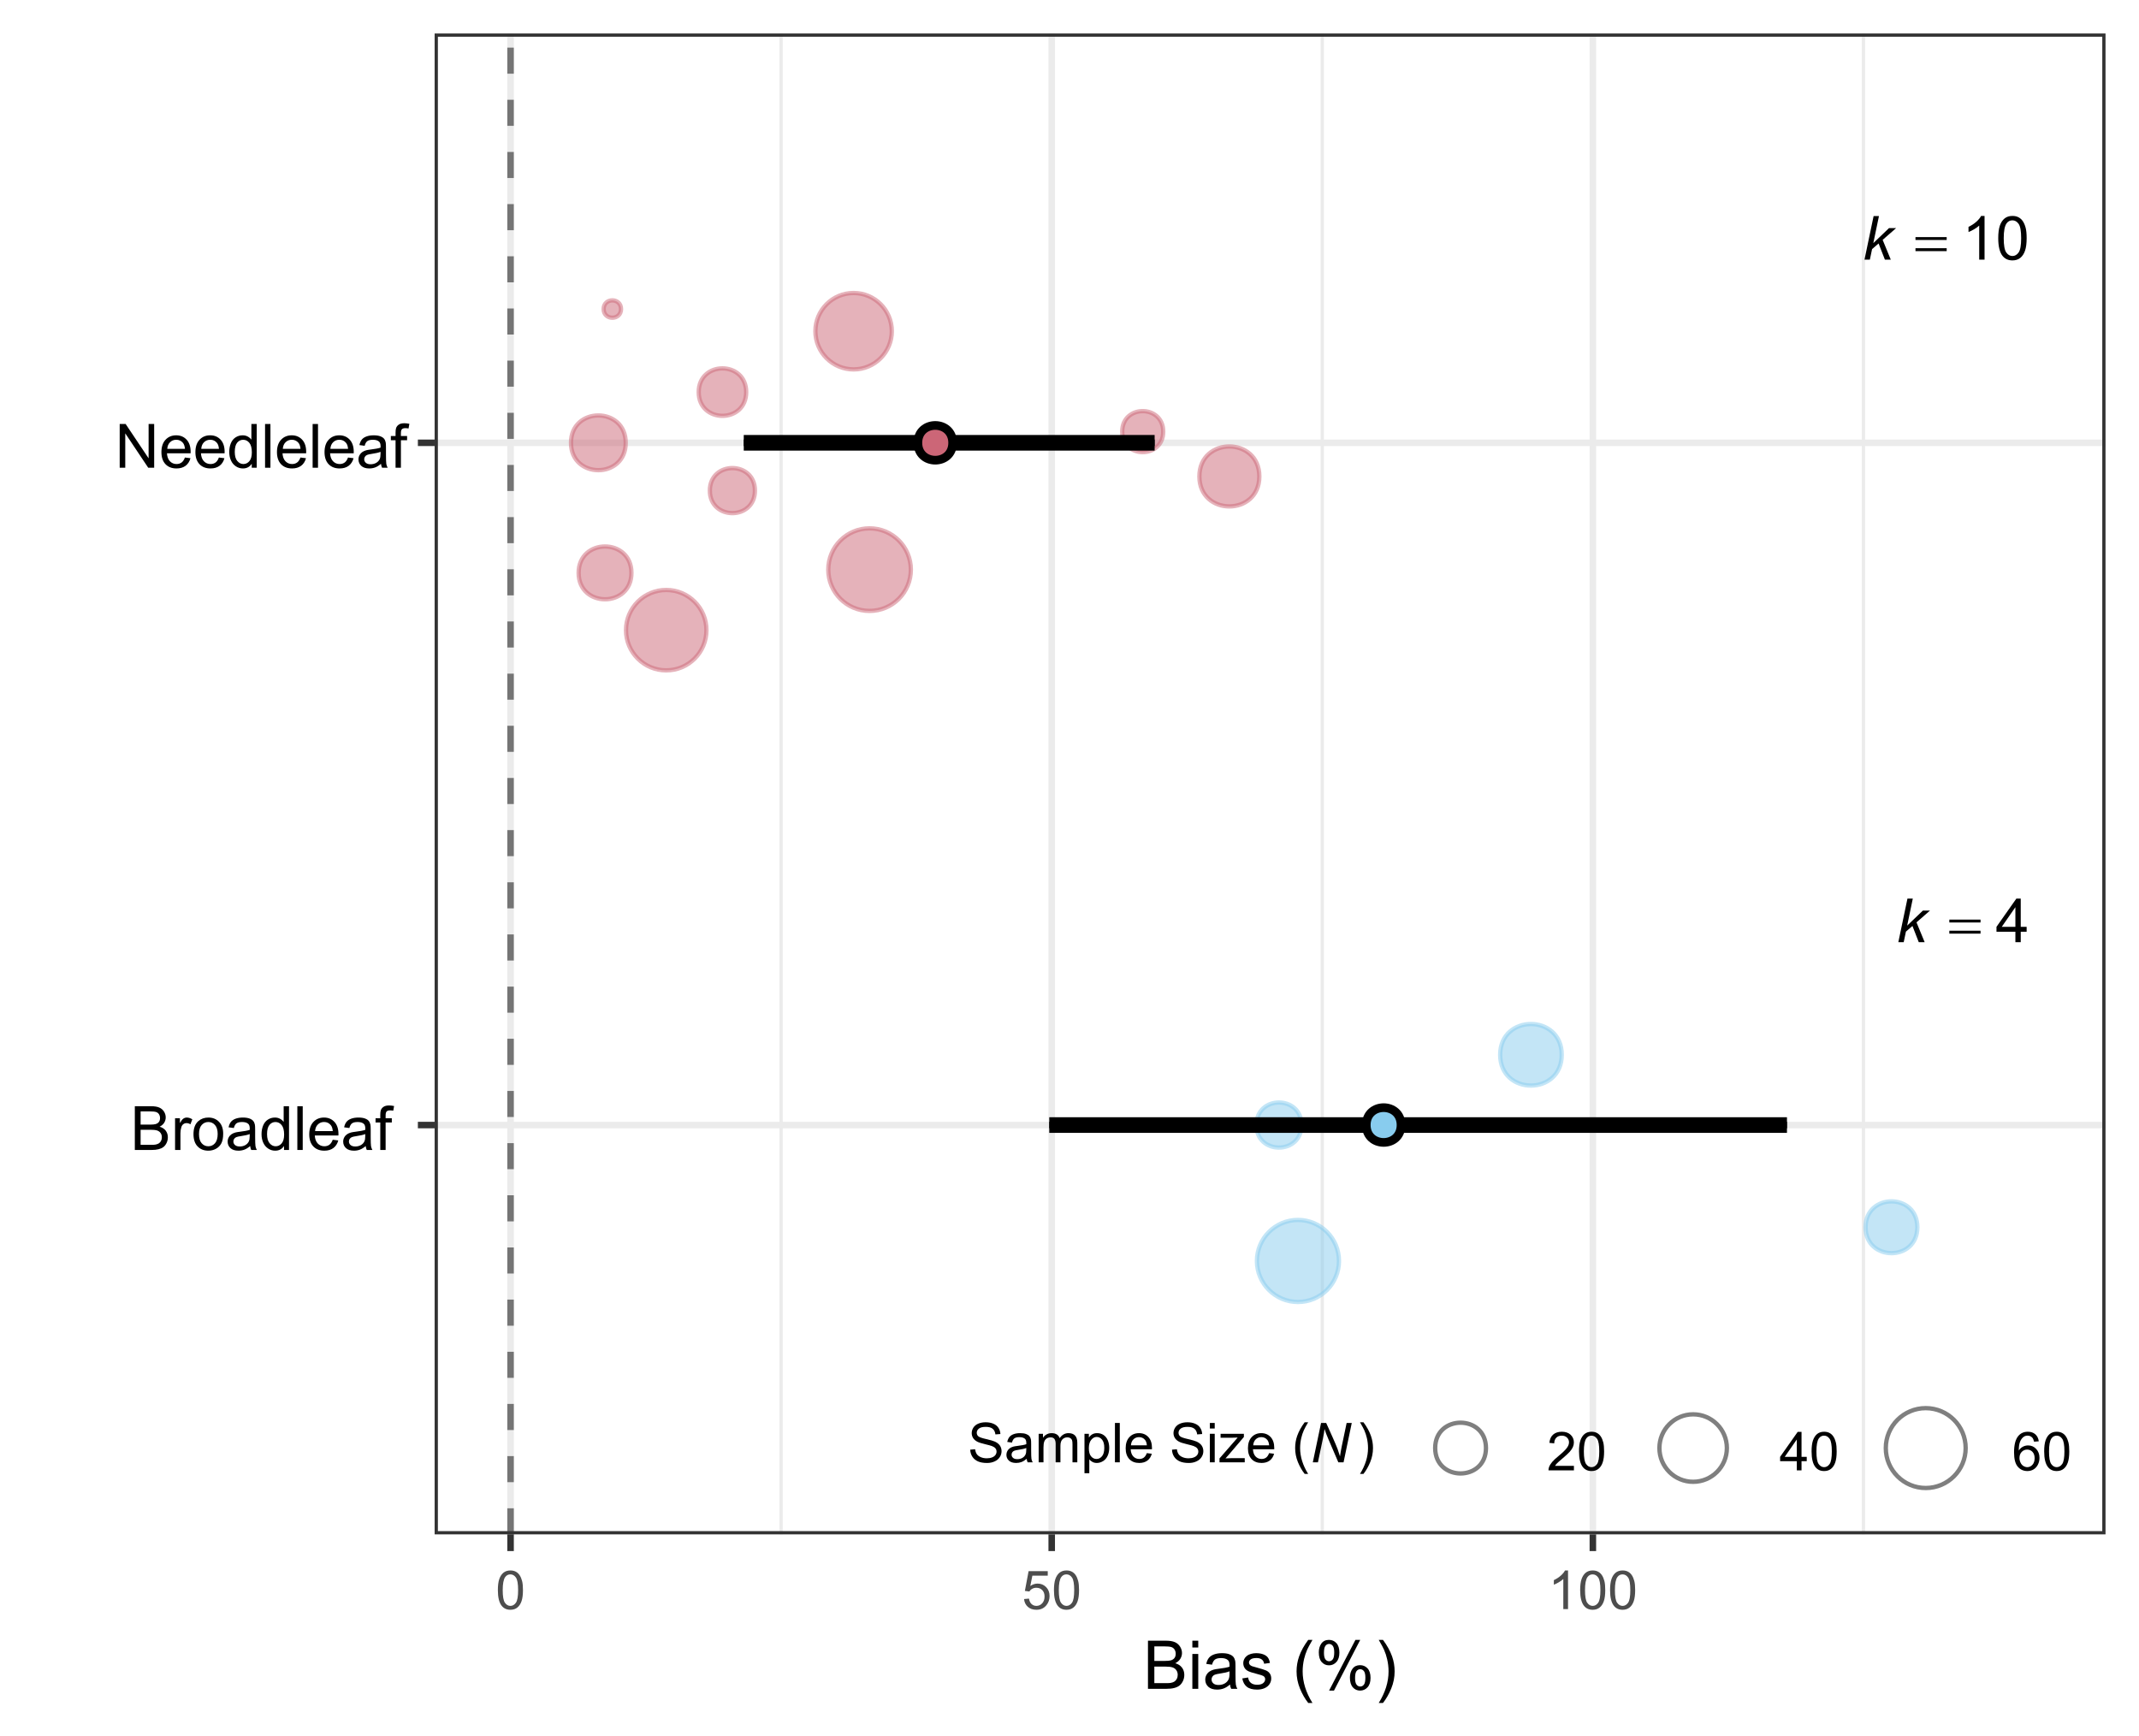 <?xml version="1.0" encoding="UTF-8"?>
<svg xmlns="http://www.w3.org/2000/svg" xmlns:xlink="http://www.w3.org/1999/xlink" width="350" height="284" viewBox="0 0 350 284">
<defs>
<g>
<g id="glyph-0-0">
<path d="M 0.34 0 L 1.832 -7.129 L 2.707 -7.129 L 1.785 -2.707 L 4.352 -5.164 L 5.516 -5.164 L 3.312 -3.238 L 4.645 0 L 3.68 0 L 2.648 -2.648 L 1.582 -1.727 L 1.219 0 Z M 0.34 0 "/>
</g>
<g id="glyph-1-0">
<path d="M 0.18 -3.691 L 5.285 -3.691 L 5.285 -3.219 L 0.18 -3.219 L 0.18 -3.691 M 0.18 -1.875 L 5.285 -1.875 L 5.285 -1.395 L 0.18 -1.395 Z M 0.18 -1.875 "/>
</g>
<g id="glyph-2-0">
<path d="M 3.219 0 L 3.219 -1.707 L 0.125 -1.707 L 0.125 -2.508 L 3.379 -7.129 L 4.094 -7.129 L 4.094 -2.508 L 5.059 -2.508 L 5.059 -1.707 L 4.094 -1.707 L 4.094 0 L 3.219 0 M 3.219 -2.508 L 3.219 -5.723 L 0.988 -2.508 Z M 3.219 -2.508 "/>
</g>
<g id="glyph-2-1">
<path d="M 3.711 0 L 2.836 0 L 2.836 -5.578 C 2.625 -5.375 2.348 -5.176 2.004 -4.973 C 1.664 -4.773 1.355 -4.621 1.086 -4.523 L 1.086 -5.367 C 1.574 -5.598 2 -5.879 2.367 -6.203 C 2.734 -6.531 2.992 -6.852 3.145 -7.156 L 3.711 -7.156 Z M 3.711 0 "/>
</g>
<g id="glyph-2-2">
<path d="M 0.414 -3.516 C 0.414 -4.359 0.5 -5.035 0.672 -5.551 C 0.848 -6.062 1.105 -6.461 1.445 -6.738 C 1.789 -7.02 2.219 -7.156 2.738 -7.156 C 3.121 -7.156 3.457 -7.082 3.746 -6.926 C 4.031 -6.773 4.27 -6.551 4.457 -6.262 C 4.648 -5.969 4.793 -5.617 4.902 -5.199 C 5.008 -4.785 5.062 -4.223 5.062 -3.516 C 5.062 -2.68 4.977 -2.004 4.805 -1.492 C 4.633 -0.977 4.375 -0.578 4.035 -0.301 C 3.691 -0.02 3.258 0.121 2.738 0.121 C 2.051 0.121 1.512 -0.125 1.117 -0.617 C 0.648 -1.211 0.414 -2.176 0.414 -3.516 M 1.312 -3.516 C 1.312 -2.344 1.449 -1.566 1.723 -1.18 C 1.996 -0.793 2.336 -0.598 2.738 -0.598 C 3.141 -0.598 3.477 -0.793 3.75 -1.18 C 4.023 -1.57 4.164 -2.348 4.164 -3.516 C 4.164 -4.688 4.023 -5.469 3.75 -5.855 C 3.477 -6.242 3.137 -6.434 2.727 -6.434 C 2.324 -6.434 2.004 -6.262 1.766 -5.922 C 1.465 -5.488 1.312 -4.688 1.312 -3.516 Z M 1.312 -3.516 "/>
</g>
<g id="glyph-3-0">
<path d="M 0.734 0 L 0.734 -7.156 L 3.418 -7.156 C 3.965 -7.156 4.402 -7.086 4.734 -6.941 C 5.062 -6.797 5.324 -6.574 5.512 -6.273 C 5.699 -5.973 5.789 -5.656 5.789 -5.328 C 5.789 -5.02 5.707 -4.734 5.543 -4.461 C 5.375 -4.191 5.125 -3.973 4.789 -3.809 C 5.223 -3.68 5.555 -3.465 5.789 -3.16 C 6.02 -2.852 6.137 -2.492 6.137 -2.074 C 6.137 -1.738 6.066 -1.43 5.926 -1.141 C 5.785 -0.852 5.609 -0.629 5.398 -0.473 C 5.191 -0.316 4.93 -0.199 4.617 -0.121 C 4.301 -0.039 3.918 0 3.461 0 L 0.734 0 M 1.68 -4.148 L 3.227 -4.148 C 3.648 -4.148 3.949 -4.18 4.133 -4.234 C 4.371 -4.305 4.555 -4.422 4.676 -4.59 C 4.797 -4.758 4.859 -4.965 4.859 -5.215 C 4.859 -5.453 4.801 -5.66 4.688 -5.844 C 4.574 -6.023 4.41 -6.148 4.199 -6.215 C 3.988 -6.281 3.625 -6.312 3.109 -6.312 L 1.68 -6.312 L 1.68 -4.148 M 1.68 -0.844 L 3.461 -0.844 C 3.77 -0.844 3.984 -0.855 4.105 -0.879 C 4.324 -0.918 4.508 -0.984 4.652 -1.074 C 4.801 -1.164 4.922 -1.297 5.016 -1.473 C 5.109 -1.645 5.156 -1.848 5.156 -2.074 C 5.156 -2.344 5.086 -2.574 4.953 -2.77 C 4.812 -2.969 4.625 -3.105 4.383 -3.188 C 4.141 -3.266 3.789 -3.305 3.336 -3.305 L 1.68 -3.305 Z M 1.68 -0.844 "/>
</g>
<g id="glyph-3-1">
<path d="M 0.648 0 L 0.648 -5.188 L 1.441 -5.188 L 1.441 -4.398 C 1.641 -4.766 1.828 -5.008 2 -5.125 C 2.172 -5.242 2.359 -5.305 2.562 -5.305 C 2.859 -5.305 3.16 -5.207 3.469 -5.02 L 3.164 -4.203 C 2.949 -4.332 2.734 -4.395 2.52 -4.395 C 2.328 -4.395 2.156 -4.336 2 -4.223 C 1.848 -4.105 1.738 -3.945 1.676 -3.742 C 1.578 -3.43 1.527 -3.086 1.527 -2.715 L 1.527 0 Z M 0.648 0 "/>
</g>
<g id="glyph-3-2">
<path d="M 0.332 -2.594 C 0.332 -3.555 0.598 -4.266 1.133 -4.727 C 1.578 -5.109 2.121 -5.305 2.766 -5.305 C 3.477 -5.305 4.059 -5.07 4.512 -4.602 C 4.965 -4.137 5.191 -3.488 5.191 -2.664 C 5.191 -2 5.09 -1.473 4.891 -1.09 C 4.691 -0.707 4.398 -0.41 4.016 -0.199 C 3.633 0.012 3.215 0.117 2.766 0.117 C 2.039 0.117 1.449 -0.117 1.004 -0.582 C 0.555 -1.047 0.332 -1.719 0.332 -2.594 M 1.234 -2.594 C 1.234 -1.93 1.379 -1.43 1.672 -1.102 C 1.961 -0.77 2.324 -0.605 2.766 -0.605 C 3.199 -0.605 3.562 -0.773 3.852 -1.102 C 4.141 -1.438 4.289 -1.941 4.289 -2.621 C 4.289 -3.262 4.141 -3.75 3.852 -4.078 C 3.559 -4.41 3.195 -4.574 2.766 -4.574 C 2.324 -4.574 1.961 -4.41 1.672 -4.082 C 1.379 -3.754 1.234 -3.258 1.234 -2.594 Z M 1.234 -2.594 "/>
</g>
<g id="glyph-3-3">
<path d="M 4.043 -0.641 C 3.719 -0.363 3.402 -0.168 3.102 -0.055 C 2.801 0.059 2.48 0.117 2.133 0.117 C 1.562 0.117 1.125 -0.023 0.82 -0.301 C 0.516 -0.578 0.359 -0.934 0.359 -1.367 C 0.359 -1.621 0.418 -1.852 0.535 -2.062 C 0.648 -2.273 0.801 -2.441 0.988 -2.57 C 1.176 -2.695 1.387 -2.793 1.621 -2.855 C 1.793 -2.902 2.055 -2.945 2.402 -2.988 C 3.113 -3.074 3.633 -3.172 3.969 -3.289 C 3.973 -3.41 3.977 -3.488 3.977 -3.52 C 3.977 -3.879 3.891 -4.129 3.727 -4.277 C 3.5 -4.477 3.168 -4.574 2.727 -4.574 C 2.312 -4.574 2.008 -4.504 1.809 -4.359 C 1.613 -4.215 1.465 -3.957 1.371 -3.59 L 0.512 -3.707 C 0.59 -4.074 0.719 -4.371 0.898 -4.598 C 1.078 -4.824 1.336 -4.996 1.676 -5.121 C 2.012 -5.242 2.406 -5.305 2.852 -5.305 C 3.293 -5.305 3.652 -5.25 3.93 -5.148 C 4.207 -5.043 4.41 -4.91 4.539 -4.754 C 4.672 -4.594 4.762 -4.395 4.812 -4.156 C 4.844 -4.004 4.859 -3.734 4.859 -3.344 L 4.859 -2.172 C 4.859 -1.355 4.879 -0.84 4.914 -0.621 C 4.953 -0.406 5.027 -0.199 5.137 0 L 4.219 0 C 4.129 -0.184 4.07 -0.395 4.043 -0.641 M 3.969 -2.602 C 3.652 -2.473 3.172 -2.363 2.535 -2.27 C 2.172 -2.219 1.918 -2.16 1.766 -2.094 C 1.617 -2.031 1.504 -1.934 1.422 -1.809 C 1.34 -1.684 1.297 -1.543 1.297 -1.391 C 1.297 -1.156 1.387 -0.961 1.566 -0.805 C 1.742 -0.648 2 -0.57 2.344 -0.57 C 2.684 -0.57 2.984 -0.645 3.246 -0.793 C 3.512 -0.941 3.703 -1.145 3.828 -1.402 C 3.922 -1.602 3.969 -1.895 3.969 -2.281 Z M 3.969 -2.602 "/>
</g>
<g id="glyph-3-4">
<path d="M 4.023 0 L 4.023 -0.656 C 3.695 -0.141 3.211 0.117 2.574 0.117 C 2.16 0.117 1.781 0.004 1.434 -0.227 C 1.086 -0.453 0.816 -0.77 0.629 -1.18 C 0.438 -1.586 0.344 -2.059 0.344 -2.586 C 0.344 -3.105 0.43 -3.574 0.602 -3.996 C 0.773 -4.418 1.031 -4.742 1.375 -4.965 C 1.723 -5.191 2.109 -5.305 2.535 -5.305 C 2.848 -5.305 3.125 -5.238 3.367 -5.105 C 3.613 -4.973 3.812 -4.801 3.965 -4.59 L 3.965 -7.156 L 4.84 -7.156 L 4.84 0 L 4.023 0 M 1.246 -2.586 C 1.246 -1.922 1.387 -1.426 1.664 -1.098 C 1.945 -0.77 2.273 -0.605 2.656 -0.605 C 3.039 -0.605 3.367 -0.762 3.637 -1.078 C 3.902 -1.391 4.039 -1.871 4.039 -2.516 C 4.039 -3.223 3.902 -3.746 3.629 -4.078 C 3.355 -4.41 3.016 -4.574 2.617 -4.574 C 2.227 -4.574 1.898 -4.414 1.637 -4.098 C 1.375 -3.777 1.246 -3.273 1.246 -2.586 Z M 1.246 -2.586 "/>
</g>
<g id="glyph-3-5">
<path d="M 0.641 0 L 0.641 -7.156 L 1.52 -7.156 L 1.52 0 Z M 0.641 0 "/>
</g>
<g id="glyph-3-6">
<path d="M 4.211 -1.672 L 5.117 -1.559 C 4.973 -1.027 4.707 -0.613 4.32 -0.32 C 3.934 -0.031 3.438 0.117 2.836 0.117 C 2.078 0.117 1.477 -0.117 1.031 -0.582 C 0.59 -1.051 0.367 -1.707 0.367 -2.547 C 0.367 -3.422 0.59 -4.098 1.039 -4.578 C 1.488 -5.062 2.07 -5.305 2.789 -5.305 C 3.48 -5.305 4.047 -5.066 4.488 -4.594 C 4.926 -4.121 5.148 -3.457 5.148 -2.602 C 5.148 -2.551 5.145 -2.473 5.141 -2.367 L 1.273 -2.367 C 1.309 -1.797 1.469 -1.363 1.758 -1.059 C 2.047 -0.758 2.41 -0.605 2.844 -0.605 C 3.164 -0.605 3.438 -0.691 3.668 -0.859 C 3.895 -1.027 4.074 -1.297 4.211 -1.672 M 1.324 -3.09 L 4.219 -3.09 C 4.18 -3.527 4.07 -3.855 3.887 -4.07 C 3.605 -4.41 3.242 -4.578 2.797 -4.578 C 2.395 -4.578 2.055 -4.445 1.781 -4.176 C 1.504 -3.906 1.352 -3.543 1.324 -3.09 Z M 1.324 -3.09 "/>
</g>
<g id="glyph-3-7">
<path d="M 0.867 0 L 0.867 -4.5 L 0.094 -4.5 L 0.094 -5.188 L 0.867 -5.188 L 0.867 -5.738 C 0.867 -6.086 0.898 -6.344 0.961 -6.516 C 1.047 -6.742 1.195 -6.926 1.41 -7.066 C 1.621 -7.211 1.922 -7.281 2.305 -7.281 C 2.551 -7.281 2.824 -7.25 3.125 -7.191 L 2.992 -6.426 C 2.812 -6.457 2.637 -6.477 2.477 -6.477 C 2.207 -6.477 2.02 -6.418 1.91 -6.305 C 1.797 -6.191 1.742 -5.977 1.742 -5.664 L 1.742 -5.188 L 2.754 -5.188 L 2.754 -4.5 L 1.742 -4.5 L 1.742 0 Z M 0.867 0 "/>
</g>
<g id="glyph-3-8">
<path d="M 0.762 0 L 0.762 -7.156 L 1.734 -7.156 L 5.492 -1.539 L 5.492 -7.156 L 6.402 -7.156 L 6.402 0 L 5.43 0 L 1.672 -5.625 L 1.672 0 Z M 0.762 0 "/>
</g>
<g id="glyph-4-0">
<path d="M 0.367 -3.105 C 0.367 -3.852 0.441 -4.449 0.594 -4.906 C 0.75 -5.359 0.977 -5.711 1.277 -5.957 C 1.582 -6.203 1.961 -6.324 2.418 -6.324 C 2.758 -6.324 3.055 -6.258 3.309 -6.121 C 3.562 -5.984 3.773 -5.789 3.941 -5.531 C 4.105 -5.277 4.238 -4.965 4.332 -4.594 C 4.426 -4.227 4.473 -3.73 4.473 -3.105 C 4.473 -2.367 4.398 -1.77 4.246 -1.316 C 4.094 -0.863 3.867 -0.512 3.562 -0.266 C 3.262 -0.016 2.879 0.109 2.418 0.109 C 1.812 0.109 1.336 -0.109 0.988 -0.547 C 0.574 -1.07 0.367 -1.922 0.367 -3.105 M 1.16 -3.105 C 1.16 -2.074 1.281 -1.383 1.523 -1.043 C 1.766 -0.699 2.062 -0.527 2.418 -0.527 C 2.773 -0.527 3.074 -0.699 3.316 -1.043 C 3.559 -1.387 3.68 -2.074 3.68 -3.105 C 3.68 -4.145 3.559 -4.832 3.316 -5.172 C 3.074 -5.516 2.773 -5.684 2.41 -5.684 C 2.055 -5.684 1.773 -5.535 1.559 -5.234 C 1.293 -4.852 1.16 -4.141 1.16 -3.105 Z M 1.16 -3.105 "/>
</g>
<g id="glyph-4-1">
<path d="M 0.367 -1.648 L 1.176 -1.719 C 1.238 -1.324 1.379 -1.027 1.598 -0.828 C 1.816 -0.629 2.078 -0.527 2.391 -0.527 C 2.762 -0.527 3.078 -0.668 3.336 -0.949 C 3.594 -1.23 3.723 -1.602 3.723 -2.066 C 3.723 -2.508 3.598 -2.855 3.348 -3.109 C 3.102 -3.367 2.777 -3.492 2.375 -3.492 C 2.125 -3.492 1.902 -3.438 1.703 -3.324 C 1.5 -3.211 1.344 -3.062 1.23 -2.883 L 0.504 -2.977 L 1.113 -6.215 L 4.246 -6.215 L 4.246 -5.473 L 1.73 -5.473 L 1.391 -3.781 C 1.77 -4.043 2.168 -4.176 2.582 -4.176 C 3.133 -4.176 3.598 -3.984 3.977 -3.605 C 4.352 -3.223 4.543 -2.734 4.543 -2.137 C 4.543 -1.566 4.375 -1.074 4.043 -0.656 C 3.641 -0.148 3.09 0.109 2.391 0.109 C 1.816 0.109 1.348 -0.055 0.984 -0.375 C 0.625 -0.695 0.418 -1.121 0.367 -1.648 Z M 0.367 -1.648 "/>
</g>
<g id="glyph-4-2">
<path d="M 3.277 0 L 2.504 0 L 2.504 -4.93 C 2.32 -4.75 2.074 -4.574 1.773 -4.395 C 1.469 -4.219 1.199 -4.086 0.957 -3.996 L 0.957 -4.742 C 1.391 -4.945 1.77 -5.195 2.094 -5.484 C 2.418 -5.773 2.645 -6.055 2.781 -6.324 L 3.277 -6.324 Z M 3.277 0 "/>
</g>
<g id="glyph-4-3">
<path d="M 4.43 -0.742 L 4.43 0 L 0.266 0 C 0.262 -0.188 0.289 -0.367 0.355 -0.539 C 0.461 -0.82 0.633 -1.102 0.867 -1.375 C 1.098 -1.648 1.438 -1.969 1.879 -2.328 C 2.562 -2.891 3.023 -3.336 3.266 -3.664 C 3.508 -3.992 3.625 -4.301 3.625 -4.594 C 3.625 -4.898 3.516 -5.16 3.297 -5.367 C 3.078 -5.578 2.793 -5.684 2.441 -5.684 C 2.066 -5.684 1.77 -5.574 1.547 -5.352 C 1.324 -5.125 1.211 -4.816 1.207 -4.422 L 0.414 -4.504 C 0.469 -5.098 0.672 -5.547 1.027 -5.859 C 1.383 -6.168 1.859 -6.324 2.457 -6.324 C 3.062 -6.324 3.539 -6.156 3.895 -5.824 C 4.246 -5.488 4.422 -5.07 4.422 -4.578 C 4.422 -4.324 4.371 -4.078 4.266 -3.832 C 4.164 -3.59 3.992 -3.332 3.754 -3.062 C 3.516 -2.793 3.117 -2.426 2.562 -1.957 C 2.098 -1.566 1.801 -1.301 1.668 -1.164 C 1.535 -1.023 1.426 -0.883 1.34 -0.742 Z M 4.43 -0.742 "/>
</g>
<g id="glyph-4-4">
<path d="M 2.844 0 L 2.844 -1.508 L 0.113 -1.508 L 0.113 -2.219 L 2.988 -6.301 L 3.617 -6.301 L 3.617 -2.219 L 4.469 -2.219 L 4.469 -1.508 L 3.617 -1.508 L 3.617 0 L 2.844 0 M 2.844 -2.219 L 2.844 -5.059 L 0.871 -2.219 Z M 2.844 -2.219 "/>
</g>
<g id="glyph-4-5">
<path d="M 4.379 -4.758 L 3.609 -4.695 C 3.539 -5 3.441 -5.219 3.316 -5.359 C 3.109 -5.578 2.852 -5.688 2.543 -5.688 C 2.297 -5.688 2.082 -5.621 1.895 -5.484 C 1.652 -5.305 1.461 -5.047 1.32 -4.703 C 1.18 -4.363 1.105 -3.879 1.102 -3.25 C 1.285 -3.531 1.516 -3.742 1.785 -3.879 C 2.051 -4.016 2.336 -4.086 2.629 -4.086 C 3.145 -4.086 3.586 -3.898 3.945 -3.516 C 4.309 -3.137 4.492 -2.648 4.492 -2.047 C 4.492 -1.648 4.406 -1.281 4.234 -0.941 C 4.062 -0.605 3.828 -0.344 3.531 -0.164 C 3.234 0.016 2.895 0.109 2.52 0.109 C 1.875 0.109 1.348 -0.129 0.941 -0.605 C 0.535 -1.078 0.332 -1.859 0.332 -2.949 C 0.332 -4.164 0.555 -5.051 1.004 -5.602 C 1.398 -6.086 1.926 -6.324 2.59 -6.324 C 3.086 -6.324 3.492 -6.188 3.809 -5.91 C 4.125 -5.629 4.316 -5.246 4.379 -4.758 M 1.219 -2.039 C 1.219 -1.773 1.277 -1.52 1.391 -1.277 C 1.504 -1.031 1.66 -0.848 1.863 -0.719 C 2.066 -0.594 2.281 -0.527 2.504 -0.527 C 2.832 -0.527 3.113 -0.66 3.348 -0.926 C 3.582 -1.188 3.699 -1.547 3.699 -2 C 3.699 -2.434 3.582 -2.777 3.352 -3.027 C 3.121 -3.277 2.828 -3.402 2.477 -3.402 C 2.125 -3.402 1.828 -3.277 1.586 -3.027 C 1.344 -2.777 1.219 -2.449 1.219 -2.039 Z M 1.219 -2.039 "/>
</g>
<g id="glyph-5-0">
<path d="M 0.805 0 L 0.805 -7.875 L 3.758 -7.875 C 4.359 -7.875 4.844 -7.793 5.207 -7.637 C 5.57 -7.477 5.855 -7.23 6.062 -6.898 C 6.266 -6.566 6.371 -6.223 6.371 -5.859 C 6.371 -5.523 6.277 -5.207 6.098 -4.91 C 5.914 -4.613 5.637 -4.371 5.27 -4.188 C 5.746 -4.051 6.113 -3.812 6.367 -3.477 C 6.625 -3.137 6.75 -2.742 6.75 -2.281 C 6.75 -1.914 6.672 -1.57 6.52 -1.254 C 6.363 -0.938 6.168 -0.691 5.941 -0.52 C 5.711 -0.348 5.426 -0.219 5.078 -0.133 C 4.734 -0.043 4.309 0 3.809 0 L 0.805 0 M 1.848 -4.566 L 3.551 -4.566 C 4.012 -4.566 4.344 -4.598 4.543 -4.656 C 4.809 -4.734 5.008 -4.867 5.145 -5.047 C 5.277 -5.23 5.344 -5.461 5.344 -5.734 C 5.344 -5.996 5.281 -6.227 5.156 -6.426 C 5.031 -6.625 4.852 -6.762 4.617 -6.836 C 4.387 -6.906 3.988 -6.945 3.422 -6.945 L 1.848 -6.945 L 1.848 -4.566 M 1.848 -0.93 L 3.809 -0.93 C 4.145 -0.93 4.383 -0.941 4.516 -0.969 C 4.758 -1.008 4.957 -1.082 5.117 -1.18 C 5.281 -1.281 5.414 -1.43 5.516 -1.621 C 5.621 -1.812 5.672 -2.031 5.672 -2.281 C 5.672 -2.578 5.598 -2.832 5.445 -3.047 C 5.297 -3.266 5.086 -3.418 4.82 -3.504 C 4.555 -3.594 4.168 -3.637 3.668 -3.637 L 1.848 -3.637 Z M 1.848 -0.93 "/>
</g>
<g id="glyph-5-1">
<path d="M 0.73 -6.762 L 0.73 -7.875 L 1.695 -7.875 L 1.695 -6.762 L 0.73 -6.762 M 0.73 0 L 0.73 -5.703 L 1.695 -5.703 L 1.695 0 Z M 0.73 0 "/>
</g>
<g id="glyph-5-2">
<path d="M 4.445 -0.703 C 4.09 -0.398 3.746 -0.184 3.414 -0.059 C 3.082 0.066 2.727 0.129 2.348 0.129 C 1.719 0.129 1.238 -0.023 0.902 -0.332 C 0.566 -0.637 0.398 -1.027 0.398 -1.504 C 0.398 -1.781 0.461 -2.039 0.59 -2.27 C 0.715 -2.5 0.883 -2.688 1.086 -2.824 C 1.293 -2.965 1.523 -3.07 1.781 -3.141 C 1.973 -3.191 2.258 -3.242 2.641 -3.289 C 3.422 -3.379 3.996 -3.492 4.367 -3.621 C 4.371 -3.754 4.371 -3.836 4.371 -3.871 C 4.371 -4.266 4.281 -4.543 4.098 -4.703 C 3.852 -4.922 3.484 -5.031 2.996 -5.031 C 2.543 -5.031 2.207 -4.953 1.988 -4.793 C 1.773 -4.633 1.613 -4.352 1.508 -3.949 L 0.562 -4.078 C 0.648 -4.48 0.793 -4.809 0.988 -5.059 C 1.184 -5.305 1.469 -5.496 1.844 -5.633 C 2.215 -5.766 2.645 -5.832 3.137 -5.832 C 3.625 -5.832 4.02 -5.777 4.324 -5.66 C 4.629 -5.547 4.852 -5.402 4.996 -5.23 C 5.137 -5.055 5.238 -4.836 5.297 -4.57 C 5.328 -4.406 5.344 -4.109 5.344 -3.68 L 5.344 -2.391 C 5.344 -1.492 5.363 -0.922 5.406 -0.684 C 5.445 -0.445 5.527 -0.219 5.648 0 L 4.641 0 C 4.539 -0.199 4.477 -0.434 4.445 -0.703 M 4.367 -2.863 C 4.016 -2.719 3.488 -2.598 2.789 -2.496 C 2.391 -2.441 2.109 -2.375 1.945 -2.305 C 1.781 -2.234 1.652 -2.129 1.562 -1.988 C 1.473 -1.852 1.43 -1.699 1.43 -1.531 C 1.43 -1.273 1.527 -1.059 1.723 -0.887 C 1.918 -0.715 2.203 -0.629 2.578 -0.629 C 2.949 -0.629 3.281 -0.711 3.57 -0.871 C 3.863 -1.035 4.074 -1.258 4.211 -1.543 C 4.316 -1.762 4.367 -2.082 4.367 -2.508 Z M 4.367 -2.863 "/>
</g>
<g id="glyph-5-3">
<path d="M 0.34 -1.703 L 1.293 -1.852 C 1.348 -1.469 1.496 -1.176 1.742 -0.973 C 1.988 -0.77 2.332 -0.664 2.773 -0.664 C 3.215 -0.664 3.547 -0.758 3.758 -0.938 C 3.977 -1.117 4.082 -1.332 4.082 -1.574 C 4.082 -1.793 3.988 -1.965 3.797 -2.09 C 3.664 -2.176 3.336 -2.285 2.809 -2.418 C 2.102 -2.598 1.609 -2.75 1.336 -2.883 C 1.062 -3.012 0.852 -3.191 0.711 -3.426 C 0.57 -3.656 0.5 -3.91 0.5 -4.188 C 0.5 -4.445 0.559 -4.68 0.676 -4.895 C 0.789 -5.113 0.949 -5.293 1.148 -5.438 C 1.301 -5.547 1.504 -5.641 1.766 -5.719 C 2.023 -5.793 2.301 -5.832 2.602 -5.832 C 3.047 -5.832 3.441 -5.77 3.777 -5.641 C 4.117 -5.512 4.367 -5.336 4.527 -5.117 C 4.688 -4.895 4.801 -4.602 4.859 -4.234 L 3.914 -4.102 C 3.871 -4.398 3.75 -4.625 3.543 -4.789 C 3.336 -4.957 3.047 -5.039 2.668 -5.039 C 2.227 -5.039 1.91 -4.965 1.719 -4.816 C 1.527 -4.672 1.434 -4.5 1.434 -4.301 C 1.434 -4.176 1.473 -4.062 1.551 -3.965 C 1.633 -3.859 1.754 -3.773 1.922 -3.707 C 2.02 -3.672 2.305 -3.586 2.777 -3.461 C 3.461 -3.277 3.938 -3.125 4.207 -3.012 C 4.48 -2.895 4.691 -2.727 4.844 -2.504 C 5 -2.281 5.074 -2.004 5.074 -1.676 C 5.074 -1.352 4.98 -1.051 4.793 -0.766 C 4.605 -0.48 4.336 -0.262 3.98 -0.105 C 3.625 0.051 3.223 0.129 2.777 0.129 C 2.035 0.129 1.473 -0.023 1.082 -0.332 C 0.695 -0.641 0.445 -1.098 0.34 -1.703 Z M 0.34 -1.703 "/>
</g>
<g id="glyph-5-4">
</g>
<g id="glyph-5-5">
<path d="M 2.574 2.316 C 2.039 1.641 1.59 0.855 1.219 -0.047 C 0.852 -0.949 0.664 -1.887 0.664 -2.852 C 0.664 -3.703 0.805 -4.52 1.078 -5.301 C 1.402 -6.207 1.898 -7.109 2.574 -8.008 L 3.266 -8.008 C 2.832 -7.262 2.547 -6.73 2.406 -6.414 C 2.188 -5.918 2.016 -5.402 1.891 -4.867 C 1.738 -4.195 1.66 -3.523 1.66 -2.848 C 1.66 -1.125 2.195 0.598 3.266 2.316 Z M 2.574 2.316 "/>
</g>
<g id="glyph-5-6">
<path d="M 0.641 -5.984 C 0.641 -6.547 0.781 -7.023 1.062 -7.418 C 1.348 -7.812 1.758 -8.008 2.293 -8.008 C 2.789 -8.008 3.195 -7.832 3.52 -7.48 C 3.844 -7.125 4.008 -6.609 4.008 -5.926 C 4.008 -5.258 3.844 -4.746 3.516 -4.387 C 3.188 -4.027 2.785 -3.844 2.305 -3.844 C 1.828 -3.844 1.43 -4.023 1.113 -4.379 C 0.797 -4.73 0.641 -5.266 0.641 -5.984 M 2.32 -7.344 C 2.082 -7.344 1.879 -7.238 1.723 -7.031 C 1.562 -6.824 1.484 -6.441 1.484 -5.887 C 1.484 -5.383 1.562 -5.027 1.723 -4.82 C 1.887 -4.613 2.086 -4.512 2.32 -4.512 C 2.562 -4.512 2.766 -4.617 2.926 -4.824 C 3.082 -5.031 3.164 -5.41 3.164 -5.961 C 3.164 -6.469 3.082 -6.828 2.922 -7.035 C 2.762 -7.238 2.559 -7.344 2.32 -7.344 M 2.324 0.289 L 6.633 -8.008 L 7.418 -8.008 L 3.125 0.289 L 2.324 0.289 M 5.73 -1.848 C 5.73 -2.414 5.871 -2.891 6.156 -3.285 C 6.438 -3.676 6.852 -3.871 7.391 -3.871 C 7.883 -3.871 8.293 -3.695 8.617 -3.344 C 8.941 -2.992 9.105 -2.473 9.105 -1.789 C 9.105 -1.121 8.941 -0.609 8.613 -0.25 C 8.285 0.109 7.879 0.289 7.395 0.289 C 6.918 0.289 6.523 0.113 6.207 -0.246 C 5.891 -0.602 5.73 -1.137 5.73 -1.848 M 7.418 -3.207 C 7.176 -3.207 6.973 -3.102 6.812 -2.895 C 6.652 -2.688 6.574 -2.305 6.574 -1.75 C 6.574 -1.25 6.656 -0.895 6.816 -0.688 C 6.977 -0.48 7.176 -0.375 7.414 -0.375 C 7.66 -0.375 7.863 -0.48 8.023 -0.688 C 8.18 -0.895 8.262 -1.273 8.262 -1.828 C 8.262 -2.336 8.18 -2.691 8.02 -2.898 C 7.859 -3.105 7.656 -3.207 7.418 -3.207 Z M 7.418 -3.207 "/>
</g>
<g id="glyph-5-7">
<path d="M 1.359 2.316 L 0.664 2.316 C 1.738 0.598 2.273 -1.125 2.273 -2.848 C 2.273 -3.52 2.195 -4.188 2.039 -4.852 C 1.918 -5.387 1.75 -5.902 1.531 -6.398 C 1.391 -6.719 1.102 -7.258 0.664 -8.008 L 1.359 -8.008 C 2.031 -7.109 2.531 -6.207 2.852 -5.301 C 3.129 -4.52 3.266 -3.703 3.266 -2.852 C 3.266 -1.887 3.082 -0.949 2.711 -0.047 C 2.34 0.855 1.891 1.641 1.359 2.316 Z M 1.359 2.316 "/>
</g>
<g id="glyph-6-0">
<path d="M 0.406 -2.07 L 1.207 -2.141 C 1.246 -1.816 1.336 -1.555 1.473 -1.348 C 1.613 -1.141 1.828 -0.973 2.121 -0.848 C 2.414 -0.719 2.746 -0.656 3.109 -0.656 C 3.438 -0.656 3.723 -0.703 3.973 -0.801 C 4.223 -0.898 4.406 -1.027 4.527 -1.199 C 4.648 -1.367 4.711 -1.551 4.711 -1.75 C 4.711 -1.953 4.652 -2.129 4.535 -2.277 C 4.418 -2.43 4.223 -2.555 3.953 -2.66 C 3.781 -2.727 3.398 -2.832 2.809 -2.973 C 2.215 -3.113 1.801 -3.25 1.562 -3.375 C 1.258 -3.535 1.027 -3.734 0.875 -3.977 C 0.727 -4.215 0.648 -4.48 0.648 -4.777 C 0.648 -5.102 0.742 -5.406 0.926 -5.688 C 1.113 -5.973 1.383 -6.188 1.734 -6.332 C 2.09 -6.48 2.484 -6.551 2.918 -6.551 C 3.395 -6.551 3.816 -6.477 4.18 -6.32 C 4.547 -6.168 4.828 -5.941 5.023 -5.641 C 5.219 -5.344 5.324 -5.004 5.34 -4.629 L 4.523 -4.566 C 4.477 -4.973 4.328 -5.281 4.074 -5.488 C 3.824 -5.695 3.449 -5.801 2.953 -5.801 C 2.438 -5.801 2.062 -5.707 1.824 -5.516 C 1.59 -5.328 1.473 -5.102 1.473 -4.836 C 1.473 -4.602 1.555 -4.414 1.723 -4.262 C 1.887 -4.113 2.316 -3.961 3.008 -3.805 C 3.699 -3.648 4.176 -3.508 4.434 -3.391 C 4.809 -3.219 5.086 -3 5.266 -2.734 C 5.441 -2.469 5.531 -2.164 5.531 -1.82 C 5.531 -1.477 5.434 -1.152 5.238 -0.852 C 5.043 -0.547 4.762 -0.312 4.391 -0.145 C 4.023 0.027 3.609 0.109 3.152 0.109 C 2.566 0.109 2.078 0.023 1.684 -0.145 C 1.293 -0.316 0.98 -0.57 0.758 -0.91 C 0.535 -1.254 0.414 -1.641 0.406 -2.07 Z M 0.406 -2.07 "/>
</g>
<g id="glyph-6-1">
<path d="M 3.641 -0.574 C 3.344 -0.328 3.062 -0.152 2.793 -0.047 C 2.523 0.055 2.23 0.105 1.922 0.105 C 1.406 0.105 1.012 -0.02 0.738 -0.27 C 0.461 -0.52 0.324 -0.84 0.324 -1.23 C 0.324 -1.461 0.379 -1.668 0.48 -1.855 C 0.586 -2.047 0.723 -2.195 0.891 -2.312 C 1.059 -2.426 1.25 -2.512 1.461 -2.57 C 1.613 -2.613 1.848 -2.652 2.164 -2.688 C 2.801 -2.766 3.27 -2.855 3.574 -2.961 C 3.574 -3.07 3.578 -3.141 3.578 -3.168 C 3.578 -3.492 3.504 -3.719 3.352 -3.852 C 3.152 -4.027 2.852 -4.117 2.453 -4.117 C 2.078 -4.117 1.805 -4.051 1.629 -3.922 C 1.449 -3.793 1.32 -3.562 1.234 -3.23 L 0.461 -3.336 C 0.531 -3.668 0.648 -3.934 0.809 -4.137 C 0.969 -4.34 1.203 -4.496 1.508 -4.609 C 1.812 -4.719 2.164 -4.773 2.566 -4.773 C 2.965 -4.773 3.289 -4.727 3.539 -4.633 C 3.785 -4.539 3.969 -4.422 4.086 -4.277 C 4.203 -4.137 4.285 -3.957 4.332 -3.738 C 4.359 -3.605 4.371 -3.363 4.371 -3.012 L 4.371 -1.957 C 4.371 -1.219 4.391 -0.754 4.422 -0.559 C 4.457 -0.367 4.523 -0.18 4.625 0 L 3.797 0 C 3.715 -0.164 3.66 -0.355 3.641 -0.574 M 3.574 -2.344 C 3.285 -2.227 2.855 -2.125 2.281 -2.043 C 1.957 -1.996 1.727 -1.945 1.59 -1.887 C 1.457 -1.828 1.352 -1.742 1.277 -1.629 C 1.207 -1.516 1.168 -1.391 1.168 -1.254 C 1.168 -1.043 1.25 -0.867 1.41 -0.727 C 1.566 -0.586 1.801 -0.516 2.109 -0.516 C 2.414 -0.516 2.684 -0.582 2.922 -0.715 C 3.16 -0.848 3.332 -1.031 3.445 -1.262 C 3.531 -1.441 3.574 -1.703 3.574 -2.051 Z M 3.574 -2.344 "/>
</g>
<g id="glyph-6-2">
<path d="M 0.594 0 L 0.594 -4.668 L 1.301 -4.668 L 1.301 -4.012 C 1.445 -4.242 1.641 -4.426 1.887 -4.562 C 2.129 -4.703 2.406 -4.773 2.715 -4.773 C 3.062 -4.773 3.344 -4.699 3.566 -4.559 C 3.789 -4.414 3.941 -4.211 4.035 -3.953 C 4.402 -4.5 4.883 -4.773 5.477 -4.773 C 5.938 -4.773 6.293 -4.645 6.543 -4.387 C 6.793 -4.133 6.918 -3.738 6.918 -3.203 L 6.918 0 L 6.129 0 L 6.129 -2.941 C 6.129 -3.258 6.105 -3.484 6.055 -3.625 C 6.004 -3.762 5.91 -3.875 5.773 -3.961 C 5.641 -4.043 5.48 -4.086 5.301 -4.086 C 4.973 -4.086 4.699 -3.977 4.484 -3.758 C 4.266 -3.543 4.156 -3.191 4.156 -2.711 L 4.156 0 L 3.367 0 L 3.367 -3.031 C 3.367 -3.383 3.301 -3.648 3.172 -3.824 C 3.043 -4 2.832 -4.086 2.539 -4.086 C 2.316 -4.086 2.113 -4.027 1.922 -3.91 C 1.734 -3.793 1.598 -3.621 1.512 -3.398 C 1.426 -3.172 1.383 -2.848 1.383 -2.422 L 1.383 0 Z M 0.594 0 "/>
</g>
<g id="glyph-6-3">
<path d="M 0.594 1.789 L 0.594 -4.668 L 1.312 -4.668 L 1.312 -4.062 C 1.484 -4.297 1.676 -4.477 1.891 -4.594 C 2.102 -4.715 2.363 -4.773 2.668 -4.773 C 3.066 -4.773 3.418 -4.668 3.723 -4.465 C 4.027 -4.258 4.258 -3.969 4.414 -3.598 C 4.566 -3.223 4.645 -2.812 4.645 -2.367 C 4.645 -1.891 4.559 -1.461 4.387 -1.078 C 4.215 -0.695 3.969 -0.402 3.641 -0.199 C 3.312 0.004 2.969 0.105 2.609 0.105 C 2.348 0.105 2.109 0.051 1.902 -0.062 C 1.691 -0.172 1.52 -0.312 1.383 -0.484 L 1.383 1.789 L 0.594 1.789 M 1.309 -2.309 C 1.309 -1.707 1.43 -1.262 1.676 -0.977 C 1.918 -0.688 2.211 -0.547 2.559 -0.547 C 2.91 -0.547 3.211 -0.695 3.461 -0.992 C 3.711 -1.289 3.836 -1.75 3.836 -2.375 C 3.836 -2.969 3.715 -3.414 3.469 -3.711 C 3.227 -4.004 2.934 -4.152 2.594 -4.152 C 2.254 -4.152 1.957 -3.996 1.699 -3.68 C 1.438 -3.367 1.309 -2.906 1.309 -2.309 Z M 1.309 -2.309 "/>
</g>
<g id="glyph-6-4">
<path d="M 0.574 0 L 0.574 -6.441 L 1.367 -6.441 L 1.367 0 Z M 0.574 0 "/>
</g>
<g id="glyph-6-5">
<path d="M 3.789 -1.504 L 4.605 -1.402 C 4.477 -0.926 4.238 -0.555 3.891 -0.289 C 3.539 -0.027 3.094 0.105 2.555 0.105 C 1.871 0.105 1.328 -0.105 0.93 -0.523 C 0.531 -0.945 0.328 -1.535 0.328 -2.293 C 0.328 -3.078 0.531 -3.688 0.938 -4.121 C 1.34 -4.555 1.863 -4.773 2.508 -4.773 C 3.133 -4.773 3.645 -4.559 4.039 -4.137 C 4.434 -3.711 4.633 -3.113 4.633 -2.344 C 4.633 -2.297 4.629 -2.227 4.629 -2.133 L 1.148 -2.133 C 1.176 -1.617 1.32 -1.227 1.582 -0.953 C 1.844 -0.68 2.168 -0.547 2.559 -0.547 C 2.848 -0.547 3.094 -0.621 3.301 -0.773 C 3.504 -0.926 3.668 -1.168 3.789 -1.504 M 1.191 -2.781 L 3.797 -2.781 C 3.762 -3.176 3.66 -3.469 3.5 -3.664 C 3.246 -3.969 2.918 -4.121 2.52 -4.121 C 2.156 -4.121 1.848 -4 1.602 -3.758 C 1.355 -3.516 1.219 -3.188 1.191 -2.781 Z M 1.191 -2.781 "/>
</g>
<g id="glyph-6-6">
</g>
<g id="glyph-6-7">
<path d="M 0.598 -5.531 L 0.598 -6.441 L 1.391 -6.441 L 1.391 -5.531 L 0.598 -5.531 M 0.598 0 L 0.598 -4.668 L 1.391 -4.668 L 1.391 0 Z M 0.598 0 "/>
</g>
<g id="glyph-6-8">
<path d="M 0.176 0 L 0.176 -0.641 L 3.148 -4.051 C 2.809 -4.035 2.512 -4.023 2.254 -4.023 L 0.352 -4.023 L 0.352 -4.668 L 4.164 -4.668 L 4.164 -4.145 L 1.641 -1.184 L 1.152 -0.641 C 1.504 -0.668 1.84 -0.68 2.148 -0.68 L 4.305 -0.68 L 4.305 0 Z M 0.176 0 "/>
</g>
<g id="glyph-6-9">
<path d="M 2.105 1.895 C 1.668 1.344 1.301 0.699 0.996 -0.039 C 0.695 -0.777 0.547 -1.543 0.547 -2.332 C 0.547 -3.031 0.656 -3.699 0.883 -4.336 C 1.148 -5.078 1.555 -5.816 2.105 -6.551 L 2.672 -6.551 C 2.316 -5.941 2.082 -5.508 1.969 -5.246 C 1.789 -4.844 1.648 -4.422 1.547 -3.98 C 1.422 -3.434 1.359 -2.883 1.359 -2.328 C 1.359 -0.922 1.797 0.488 2.672 1.895 Z M 2.105 1.895 "/>
</g>
<g id="glyph-6-10">
<path d="M 1.113 1.895 L 0.547 1.895 C 1.422 0.488 1.859 -0.922 1.859 -2.328 C 1.859 -2.879 1.797 -3.426 1.672 -3.969 C 1.57 -4.406 1.43 -4.828 1.254 -5.234 C 1.137 -5.496 0.902 -5.938 0.547 -6.551 L 1.113 -6.551 C 1.664 -5.816 2.07 -5.078 2.332 -4.336 C 2.559 -3.699 2.672 -3.031 2.672 -2.332 C 2.672 -1.543 2.52 -0.777 2.219 -0.039 C 1.914 0.699 1.547 1.344 1.113 1.895 Z M 1.113 1.895 "/>
</g>
<g id="glyph-7-0">
<path d="M 0.438 0 L 1.789 -6.441 L 2.625 -6.441 L 3.711 -4.023 C 4.039 -3.289 4.301 -2.664 4.496 -2.164 C 4.605 -1.867 4.734 -1.473 4.883 -0.977 C 4.961 -1.516 5.062 -2.078 5.18 -2.656 L 5.973 -6.441 L 6.812 -6.441 L 5.469 0 L 4.613 0 L 3.016 -3.723 C 2.73 -4.379 2.508 -4.957 2.352 -5.457 C 2.309 -5.039 2.223 -4.523 2.098 -3.914 L 1.277 0 Z M 0.438 0 "/>
</g>
</g>
<clipPath id="clip-0">
<path clip-rule="nonzero" d="M 71.117 5.48 L 344.523 5.48 L 344.523 251.066 L 71.117 251.066 Z M 71.117 5.48 "/>
</clipPath>
<clipPath id="clip-1">
<path clip-rule="nonzero" d="M 127 5.48 L 129 5.48 L 129 251.066 L 127 251.066 Z M 127 5.48 "/>
</clipPath>
<clipPath id="clip-2">
<path clip-rule="nonzero" d="M 216 5.48 L 217 5.48 L 217 251.066 L 216 251.066 Z M 216 5.48 "/>
</clipPath>
<clipPath id="clip-3">
<path clip-rule="nonzero" d="M 304 5.48 L 306 5.48 L 306 251.066 L 304 251.066 Z M 304 5.48 "/>
</clipPath>
<clipPath id="clip-4">
<path clip-rule="nonzero" d="M 71.117 183 L 344.523 183 L 344.523 185 L 71.117 185 Z M 71.117 183 "/>
</clipPath>
<clipPath id="clip-5">
<path clip-rule="nonzero" d="M 71.117 71 L 344.523 71 L 344.523 73 L 71.117 73 Z M 71.117 71 "/>
</clipPath>
<clipPath id="clip-6">
<path clip-rule="nonzero" d="M 83 5.48 L 85 5.48 L 85 251.066 L 83 251.066 Z M 83 5.48 "/>
</clipPath>
<clipPath id="clip-7">
<path clip-rule="nonzero" d="M 171 5.48 L 173 5.48 L 173 251.066 L 171 251.066 Z M 171 5.48 "/>
</clipPath>
<clipPath id="clip-8">
<path clip-rule="nonzero" d="M 260 5.48 L 262 5.48 L 262 251.066 L 260 251.066 Z M 260 5.48 "/>
</clipPath>
<clipPath id="clip-9">
<path clip-rule="nonzero" d="M 83 5.48 L 85 5.48 L 85 251.066 L 83 251.066 Z M 83 5.48 "/>
</clipPath>
<clipPath id="clip-10">
<path clip-rule="nonzero" d="M 71.117 5.48 L 344.523 5.48 L 344.523 251.066 L 71.117 251.066 Z M 71.117 5.48 "/>
</clipPath>
</defs>
<rect x="-35" y="-28.4" width="420" height="340.8" fill="rgb(100%, 100%, 100%)" fill-opacity="1"/>
<rect x="-35" y="-28.4" width="420" height="340.8" fill="rgb(100%, 100%, 100%)" fill-opacity="1"/>
<path fill="none" stroke-width="1.067" stroke-linecap="round" stroke-linejoin="round" stroke="rgb(100%, 100%, 100%)" stroke-opacity="1" stroke-miterlimit="10" d="M 0 284 L 350 284 L 350 0 L 0 0 Z M 0 284 "/>
<g clip-path="url(#clip-0)">
<path fill-rule="nonzero" fill="rgb(100%, 100%, 100%)" fill-opacity="1" d="M 71.117 251.066 L 344.523 251.066 L 344.523 5.48 L 71.117 5.48 Z M 71.117 251.066 "/>
</g>
<g clip-path="url(#clip-1)">
<path fill="none" stroke-width="0.533" stroke-linecap="butt" stroke-linejoin="round" stroke="rgb(92.157%, 92.157%, 92.157%)" stroke-opacity="1" stroke-miterlimit="10" d="M 127.816 251.066 L 127.816 5.48 "/>
</g>
<g clip-path="url(#clip-2)">
<path fill="none" stroke-width="0.533" stroke-linecap="butt" stroke-linejoin="round" stroke="rgb(92.157%, 92.157%, 92.157%)" stroke-opacity="1" stroke-miterlimit="10" d="M 216.363 251.066 L 216.363 5.48 "/>
</g>
<g clip-path="url(#clip-3)">
<path fill="none" stroke-width="0.533" stroke-linecap="butt" stroke-linejoin="round" stroke="rgb(92.157%, 92.157%, 92.157%)" stroke-opacity="1" stroke-miterlimit="10" d="M 304.91 251.066 L 304.91 5.48 "/>
</g>
<g clip-path="url(#clip-4)">
<path fill="none" stroke-width="1.067" stroke-linecap="butt" stroke-linejoin="round" stroke="rgb(92.157%, 92.157%, 92.157%)" stroke-opacity="1" stroke-miterlimit="10" d="M 71.117 184.09 L 344.52 184.09 "/>
</g>
<g clip-path="url(#clip-5)">
<path fill="none" stroke-width="1.067" stroke-linecap="butt" stroke-linejoin="round" stroke="rgb(92.157%, 92.157%, 92.157%)" stroke-opacity="1" stroke-miterlimit="10" d="M 71.117 72.457 L 344.52 72.457 "/>
</g>
<g clip-path="url(#clip-6)">
<path fill="none" stroke-width="1.067" stroke-linecap="butt" stroke-linejoin="round" stroke="rgb(92.157%, 92.157%, 92.157%)" stroke-opacity="1" stroke-miterlimit="10" d="M 83.543 251.066 L 83.543 5.48 "/>
</g>
<g clip-path="url(#clip-7)">
<path fill="none" stroke-width="1.067" stroke-linecap="butt" stroke-linejoin="round" stroke="rgb(92.157%, 92.157%, 92.157%)" stroke-opacity="1" stroke-miterlimit="10" d="M 172.09 251.066 L 172.09 5.48 "/>
</g>
<g clip-path="url(#clip-8)">
<path fill="none" stroke-width="1.067" stroke-linecap="butt" stroke-linejoin="round" stroke="rgb(92.157%, 92.157%, 92.157%)" stroke-opacity="1" stroke-miterlimit="10" d="M 260.637 251.066 L 260.637 5.48 "/>
</g>
<path fill-rule="nonzero" fill="rgb(53.333%, 80%, 93.333%)" fill-opacity="0.502" stroke-width="0.709" stroke-linecap="round" stroke-linejoin="round" stroke="rgb(53.333%, 80%, 93.333%)" stroke-opacity="0.502" stroke-miterlimit="10" d="M 212.961 184.09 C 212.961 189.004 205.586 189.004 205.586 184.09 C 205.586 179.172 212.961 179.172 212.961 184.09 "/>
<path fill-rule="nonzero" fill="rgb(53.333%, 80%, 93.333%)" fill-opacity="0.502" stroke-width="0.709" stroke-linecap="round" stroke-linejoin="round" stroke="rgb(53.333%, 80%, 93.333%)" stroke-opacity="0.502" stroke-miterlimit="10" d="M 255.543 172.594 C 255.543 179.309 245.469 179.309 245.469 172.594 C 245.469 165.879 255.543 165.879 255.543 172.594 "/>
<path fill-rule="nonzero" fill="rgb(53.333%, 80%, 93.333%)" fill-opacity="0.502" stroke-width="0.709" stroke-linecap="round" stroke-linejoin="round" stroke="rgb(53.333%, 80%, 93.333%)" stroke-opacity="0.502" stroke-miterlimit="10" d="M 313.734 200.816 C 313.734 206.465 305.262 206.465 305.262 200.816 C 305.262 195.164 313.734 195.164 313.734 200.816 "/>
<path fill-rule="nonzero" fill="rgb(53.333%, 80%, 93.333%)" fill-opacity="0.502" stroke-width="0.709" stroke-linecap="round" stroke-linejoin="round" stroke="rgb(53.333%, 80%, 93.333%)" stroke-opacity="0.502" stroke-miterlimit="10" d="M 219.094 206.332 C 219.094 210.039 216.09 213.043 212.383 213.043 C 208.676 213.043 205.668 210.039 205.668 206.332 C 205.668 202.625 208.676 199.617 212.383 199.617 C 216.09 199.617 219.094 202.625 219.094 206.332 "/>
<path fill-rule="nonzero" fill="rgb(80%, 40%, 46.667%)" fill-opacity="0.502" stroke-width="0.709" stroke-linecap="round" stroke-linejoin="round" stroke="rgb(80%, 40%, 46.667%)" stroke-opacity="0.502" stroke-miterlimit="10" d="M 101.617 50.57 C 101.617 52.465 98.773 52.465 98.773 50.57 C 98.773 48.676 101.617 48.676 101.617 50.57 "/>
<path fill-rule="nonzero" fill="rgb(80%, 40%, 46.667%)" fill-opacity="0.502" stroke-width="0.709" stroke-linecap="round" stroke-linejoin="round" stroke="rgb(80%, 40%, 46.667%)" stroke-opacity="0.502" stroke-miterlimit="10" d="M 206.062 77.961 C 206.062 84.5 196.254 84.5 196.254 77.961 C 196.254 71.422 206.062 71.422 206.062 77.961 "/>
<path fill-rule="nonzero" fill="rgb(80%, 40%, 46.667%)" fill-opacity="0.502" stroke-width="0.709" stroke-linecap="round" stroke-linejoin="round" stroke="rgb(80%, 40%, 46.667%)" stroke-opacity="0.502" stroke-miterlimit="10" d="M 102.383 72.457 C 102.383 78.426 93.43 78.426 93.43 72.457 C 93.43 66.488 102.383 66.488 102.383 72.457 "/>
<path fill-rule="nonzero" fill="rgb(80%, 40%, 46.667%)" fill-opacity="0.502" stroke-width="0.709" stroke-linecap="round" stroke-linejoin="round" stroke="rgb(80%, 40%, 46.667%)" stroke-opacity="0.502" stroke-miterlimit="10" d="M 190.332 70.625 C 190.332 75.094 183.625 75.094 183.625 70.625 C 183.625 66.152 190.332 66.152 190.332 70.625 "/>
<path fill-rule="nonzero" fill="rgb(80%, 40%, 46.667%)" fill-opacity="0.502" stroke-width="0.709" stroke-linecap="round" stroke-linejoin="round" stroke="rgb(80%, 40%, 46.667%)" stroke-opacity="0.502" stroke-miterlimit="10" d="M 145.926 54.195 C 145.926 57.645 143.125 60.445 139.676 60.445 C 136.223 60.445 133.422 57.645 133.422 54.195 C 133.422 50.742 136.223 47.941 139.676 47.941 C 143.125 47.941 145.926 50.742 145.926 54.195 "/>
<path fill-rule="nonzero" fill="rgb(80%, 40%, 46.667%)" fill-opacity="0.502" stroke-width="0.709" stroke-linecap="round" stroke-linejoin="round" stroke="rgb(80%, 40%, 46.667%)" stroke-opacity="0.502" stroke-miterlimit="10" d="M 103.32 93.742 C 103.32 99.5 94.68 99.5 94.68 93.742 C 94.68 87.98 103.32 87.98 103.32 93.742 "/>
<path fill-rule="nonzero" fill="rgb(80%, 40%, 46.667%)" fill-opacity="0.502" stroke-width="0.709" stroke-linecap="round" stroke-linejoin="round" stroke="rgb(80%, 40%, 46.667%)" stroke-opacity="0.502" stroke-miterlimit="10" d="M 122.098 64.16 C 122.098 69.34 114.328 69.34 114.328 64.16 C 114.328 58.98 122.098 58.98 122.098 64.16 "/>
<path fill-rule="nonzero" fill="rgb(80%, 40%, 46.667%)" fill-opacity="0.502" stroke-width="0.709" stroke-linecap="round" stroke-linejoin="round" stroke="rgb(80%, 40%, 46.667%)" stroke-opacity="0.502" stroke-miterlimit="10" d="M 149.043 93.211 C 149.043 96.941 146.02 99.965 142.285 99.965 C 138.555 99.965 135.531 96.941 135.531 93.211 C 135.531 89.48 138.555 86.453 142.285 86.453 C 146.02 86.453 149.043 89.48 149.043 93.211 "/>
<path fill-rule="nonzero" fill="rgb(80%, 40%, 46.667%)" fill-opacity="0.502" stroke-width="0.709" stroke-linecap="round" stroke-linejoin="round" stroke="rgb(80%, 40%, 46.667%)" stroke-opacity="0.502" stroke-miterlimit="10" d="M 115.594 103.113 C 115.594 106.746 112.648 109.691 109.012 109.691 C 105.379 109.691 102.434 106.746 102.434 103.113 C 102.434 99.48 105.379 96.535 109.012 96.535 C 112.648 96.535 115.594 99.48 115.594 103.113 "/>
<path fill-rule="nonzero" fill="rgb(80%, 40%, 46.667%)" fill-opacity="0.502" stroke-width="0.709" stroke-linecap="round" stroke-linejoin="round" stroke="rgb(80%, 40%, 46.667%)" stroke-opacity="0.502" stroke-miterlimit="10" d="M 123.527 80.277 C 123.527 85.191 116.152 85.191 116.152 80.277 C 116.152 75.363 123.527 75.363 123.527 80.277 "/>
<g clip-path="url(#clip-9)">
<path fill="none" stroke-width="1.067" stroke-linecap="butt" stroke-linejoin="round" stroke="rgb(0%, 0%, 0%)" stroke-opacity="0.502" stroke-dasharray="4.268 4.268" stroke-miterlimit="10" d="M 83.543 251.066 L 83.543 5.48 "/>
</g>
<path fill="none" stroke-width="2.561" stroke-linecap="butt" stroke-linejoin="round" stroke="rgb(0%, 0%, 0%)" stroke-opacity="1" stroke-miterlimit="10" d="M 171.691 184.09 L 292.398 184.09 "/>
<path fill="none" stroke-width="2.561" stroke-linecap="butt" stroke-linejoin="round" stroke="rgb(0%, 0%, 0%)" stroke-opacity="1" stroke-miterlimit="10" d="M 121.699 72.457 L 188.93 72.457 "/>
<path fill="none" stroke-width="1.067" stroke-linecap="butt" stroke-linejoin="round" stroke="rgb(0%, 0%, 0%)" stroke-opacity="1" stroke-miterlimit="10" d="M 171.691 184.09 L 292.398 184.09 "/>
<path fill="none" stroke-width="1.067" stroke-linecap="butt" stroke-linejoin="round" stroke="rgb(0%, 0%, 0%)" stroke-opacity="1" stroke-miterlimit="10" d="M 121.699 72.457 L 188.93 72.457 "/>
<path fill-rule="nonzero" fill="rgb(53.333%, 80%, 93.333%)" fill-opacity="1" stroke-width="1.417" stroke-linecap="round" stroke-linejoin="round" stroke="rgb(0%, 0%, 0%)" stroke-opacity="1" stroke-miterlimit="10" d="M 229.246 184.09 C 229.246 187.879 223.559 187.879 223.559 184.09 C 223.559 180.297 229.246 180.297 229.246 184.09 "/>
<path fill-rule="nonzero" fill="rgb(80%, 40%, 46.667%)" fill-opacity="1" stroke-width="1.417" stroke-linecap="round" stroke-linejoin="round" stroke="rgb(0%, 0%, 0%)" stroke-opacity="1" stroke-miterlimit="10" d="M 155.879 72.457 C 155.879 76.246 150.191 76.246 150.191 72.457 C 150.191 68.668 155.879 68.668 155.879 72.457 "/>
<g fill="rgb(0%, 0%, 0%)" fill-opacity="1">
<use xlink:href="#glyph-0-0" x="310.281" y="154.164"/>
</g>
<g fill="rgb(0%, 0%, 0%)" fill-opacity="1">
<use xlink:href="#glyph-1-0" x="318.785" y="154.164"/>
</g>
<g fill="rgb(0%, 0%, 0%)" fill-opacity="1">
<use xlink:href="#glyph-2-0" x="326.555" y="154.164"/>
</g>
<g fill="rgb(0%, 0%, 0%)" fill-opacity="1">
<use xlink:href="#glyph-0-0" x="304.742" y="42.488"/>
</g>
<g fill="rgb(0%, 0%, 0%)" fill-opacity="1">
<use xlink:href="#glyph-1-0" x="313.246" y="42.488"/>
</g>
<g fill="rgb(0%, 0%, 0%)" fill-opacity="1">
<use xlink:href="#glyph-2-1" x="321.016" y="42.488"/>
<use xlink:href="#glyph-2-2" x="326.554" y="42.488"/>
</g>
<g clip-path="url(#clip-10)">
<path fill="none" stroke-width="1.067" stroke-linecap="round" stroke-linejoin="round" stroke="rgb(20%, 20%, 20%)" stroke-opacity="1" stroke-miterlimit="10" d="M 71.117 251.066 L 344.523 251.066 L 344.523 5.48 L 71.117 5.48 Z M 71.117 251.066 "/>
</g>
<g fill="rgb(0%, 0%, 0%)" fill-opacity="1">
<use xlink:href="#glyph-3-0" x="21.328" y="188.168"/>
<use xlink:href="#glyph-3-1" x="27.998" y="188.168"/>
<use xlink:href="#glyph-3-2" x="31.328" y="188.168"/>
<use xlink:href="#glyph-3-3" x="36.89" y="188.168"/>
<use xlink:href="#glyph-3-4" x="42.451" y="188.168"/>
<use xlink:href="#glyph-3-5" x="48.013" y="188.168"/>
<use xlink:href="#glyph-3-6" x="50.234" y="188.168"/>
<use xlink:href="#glyph-3-3" x="55.796" y="188.168"/>
<use xlink:href="#glyph-3-7" x="61.357" y="188.168"/>
</g>
<g fill="rgb(0%, 0%, 0%)" fill-opacity="1">
<use xlink:href="#glyph-3-8" x="18.824" y="76.535"/>
<use xlink:href="#glyph-3-6" x="26.046" y="76.535"/>
<use xlink:href="#glyph-3-6" x="31.607" y="76.535"/>
<use xlink:href="#glyph-3-4" x="37.169" y="76.535"/>
<use xlink:href="#glyph-3-5" x="42.73" y="76.535"/>
<use xlink:href="#glyph-3-6" x="44.952" y="76.535"/>
<use xlink:href="#glyph-3-5" x="50.514" y="76.535"/>
<use xlink:href="#glyph-3-6" x="52.735" y="76.535"/>
<use xlink:href="#glyph-3-3" x="58.297" y="76.535"/>
<use xlink:href="#glyph-3-7" x="63.858" y="76.535"/>
</g>
<path fill="none" stroke-width="1.067" stroke-linecap="butt" stroke-linejoin="round" stroke="rgb(20%, 20%, 20%)" stroke-opacity="1" stroke-miterlimit="10" d="M 68.375 184.09 L 71.117 184.09 "/>
<path fill="none" stroke-width="1.067" stroke-linecap="butt" stroke-linejoin="round" stroke="rgb(20%, 20%, 20%)" stroke-opacity="1" stroke-miterlimit="10" d="M 68.375 72.457 L 71.117 72.457 "/>
<path fill="none" stroke-width="1.067" stroke-linecap="butt" stroke-linejoin="round" stroke="rgb(20%, 20%, 20%)" stroke-opacity="1" stroke-miterlimit="10" d="M 83.543 253.805 L 83.543 251.066 "/>
<path fill="none" stroke-width="1.067" stroke-linecap="butt" stroke-linejoin="round" stroke="rgb(20%, 20%, 20%)" stroke-opacity="1" stroke-miterlimit="10" d="M 172.09 253.805 L 172.09 251.066 "/>
<path fill="none" stroke-width="1.067" stroke-linecap="butt" stroke-linejoin="round" stroke="rgb(20%, 20%, 20%)" stroke-opacity="1" stroke-miterlimit="10" d="M 260.637 253.805 L 260.637 251.066 "/>
<g fill="rgb(30.196%, 30.196%, 30.196%)" fill-opacity="1">
<use xlink:href="#glyph-4-0" x="81.098" y="263.297"/>
</g>
<g fill="rgb(30.196%, 30.196%, 30.196%)" fill-opacity="1">
<use xlink:href="#glyph-4-1" x="167.195" y="263.297"/>
<use xlink:href="#glyph-4-0" x="172.089" y="263.297"/>
</g>
<g fill="rgb(30.196%, 30.196%, 30.196%)" fill-opacity="1">
<use xlink:href="#glyph-4-2" x="253.297" y="263.297"/>
<use xlink:href="#glyph-4-0" x="258.191" y="263.297"/>
<use xlink:href="#glyph-4-0" x="263.085" y="263.297"/>
</g>
<g fill="rgb(0%, 0%, 0%)" fill-opacity="1">
<use xlink:href="#glyph-5-0" x="187.035" y="276.34"/>
<use xlink:href="#glyph-5-1" x="194.372" y="276.34"/>
<use xlink:href="#glyph-5-2" x="196.816" y="276.34"/>
<use xlink:href="#glyph-5-3" x="202.934" y="276.34"/>
<use xlink:href="#glyph-5-4" x="208.434" y="276.34"/>
<use xlink:href="#glyph-5-5" x="211.49" y="276.34"/>
<use xlink:href="#glyph-5-6" x="215.153" y="276.34"/>
<use xlink:href="#glyph-5-7" x="224.934" y="276.34"/>
</g>
<g fill="rgb(0%, 0%, 0%)" fill-opacity="1">
<use xlink:href="#glyph-6-0" x="158.352" y="239.277"/>
<use xlink:href="#glyph-6-1" x="164.354" y="239.277"/>
<use xlink:href="#glyph-6-2" x="169.36" y="239.277"/>
<use xlink:href="#glyph-6-3" x="176.857" y="239.277"/>
<use xlink:href="#glyph-6-4" x="181.862" y="239.277"/>
<use xlink:href="#glyph-6-5" x="183.862" y="239.277"/>
<use xlink:href="#glyph-6-6" x="188.867" y="239.277"/>
<use xlink:href="#glyph-6-0" x="191.368" y="239.277"/>
<use xlink:href="#glyph-6-7" x="197.371" y="239.277"/>
<use xlink:href="#glyph-6-8" x="199.37" y="239.277"/>
<use xlink:href="#glyph-6-5" x="203.87" y="239.277"/>
<use xlink:href="#glyph-6-6" x="208.875" y="239.277"/>
<use xlink:href="#glyph-6-9" x="211.376" y="239.277"/>
</g>
<g fill="rgb(0%, 0%, 0%)" fill-opacity="1">
<use xlink:href="#glyph-7-0" x="214.375" y="239.277"/>
</g>
<g fill="rgb(0%, 0%, 0%)" fill-opacity="1">
<use xlink:href="#glyph-6-10" x="221.988" y="239.277"/>
</g>
<path fill-rule="nonzero" fill="rgb(100%, 100%, 100%)" fill-opacity="1" d="M 230.348 245.586 L 247.629 245.586 L 247.629 228.305 L 230.348 228.305 Z M 230.348 245.586 "/>
<path fill="none" stroke-width="0.709" stroke-linecap="round" stroke-linejoin="round" stroke="rgb(0%, 0%, 0%)" stroke-opacity="0.502" stroke-miterlimit="10" d="M 243.145 236.945 C 243.145 242.484 234.836 242.484 234.836 236.945 C 234.836 231.41 243.145 231.41 243.145 236.945 "/>
<path fill-rule="nonzero" fill="rgb(100%, 100%, 100%)" fill-opacity="1" d="M 268.406 245.586 L 285.688 245.586 L 285.688 228.305 L 268.406 228.305 Z M 268.406 245.586 "/>
<path fill="none" stroke-width="0.709" stroke-linecap="round" stroke-linejoin="round" stroke="rgb(0%, 0%, 0%)" stroke-opacity="0.502" stroke-miterlimit="10" d="M 282.566 236.945 C 282.566 239.996 280.094 242.465 277.047 242.465 C 273.996 242.465 271.527 239.996 271.527 236.945 C 271.527 233.898 273.996 231.426 277.047 231.426 C 280.094 231.426 282.566 233.898 282.566 236.945 "/>
<path fill-rule="nonzero" fill="rgb(100%, 100%, 100%)" fill-opacity="1" d="M 306.465 245.586 L 323.746 245.586 L 323.746 228.305 L 306.465 228.305 Z M 306.465 245.586 "/>
<path fill="none" stroke-width="0.709" stroke-linecap="round" stroke-linejoin="round" stroke="rgb(0%, 0%, 0%)" stroke-opacity="0.502" stroke-miterlimit="10" d="M 321.637 236.945 C 321.637 240.555 318.711 243.48 315.102 243.48 C 311.496 243.48 308.57 240.555 308.57 236.945 C 308.57 233.34 311.496 230.414 315.102 230.414 C 318.711 230.414 321.637 233.34 321.637 236.945 "/>
<g fill="rgb(0%, 0%, 0%)" fill-opacity="1">
<use xlink:href="#glyph-4-3" x="253.109" y="240.598"/>
<use xlink:href="#glyph-4-0" x="258.004" y="240.598"/>
</g>
<g fill="rgb(0%, 0%, 0%)" fill-opacity="1">
<use xlink:href="#glyph-4-4" x="291.164" y="240.598"/>
<use xlink:href="#glyph-4-0" x="296.058" y="240.598"/>
</g>
<g fill="rgb(0%, 0%, 0%)" fill-opacity="1">
<use xlink:href="#glyph-4-5" x="329.223" y="240.598"/>
<use xlink:href="#glyph-4-0" x="334.117" y="240.598"/>
</g>
</svg>
